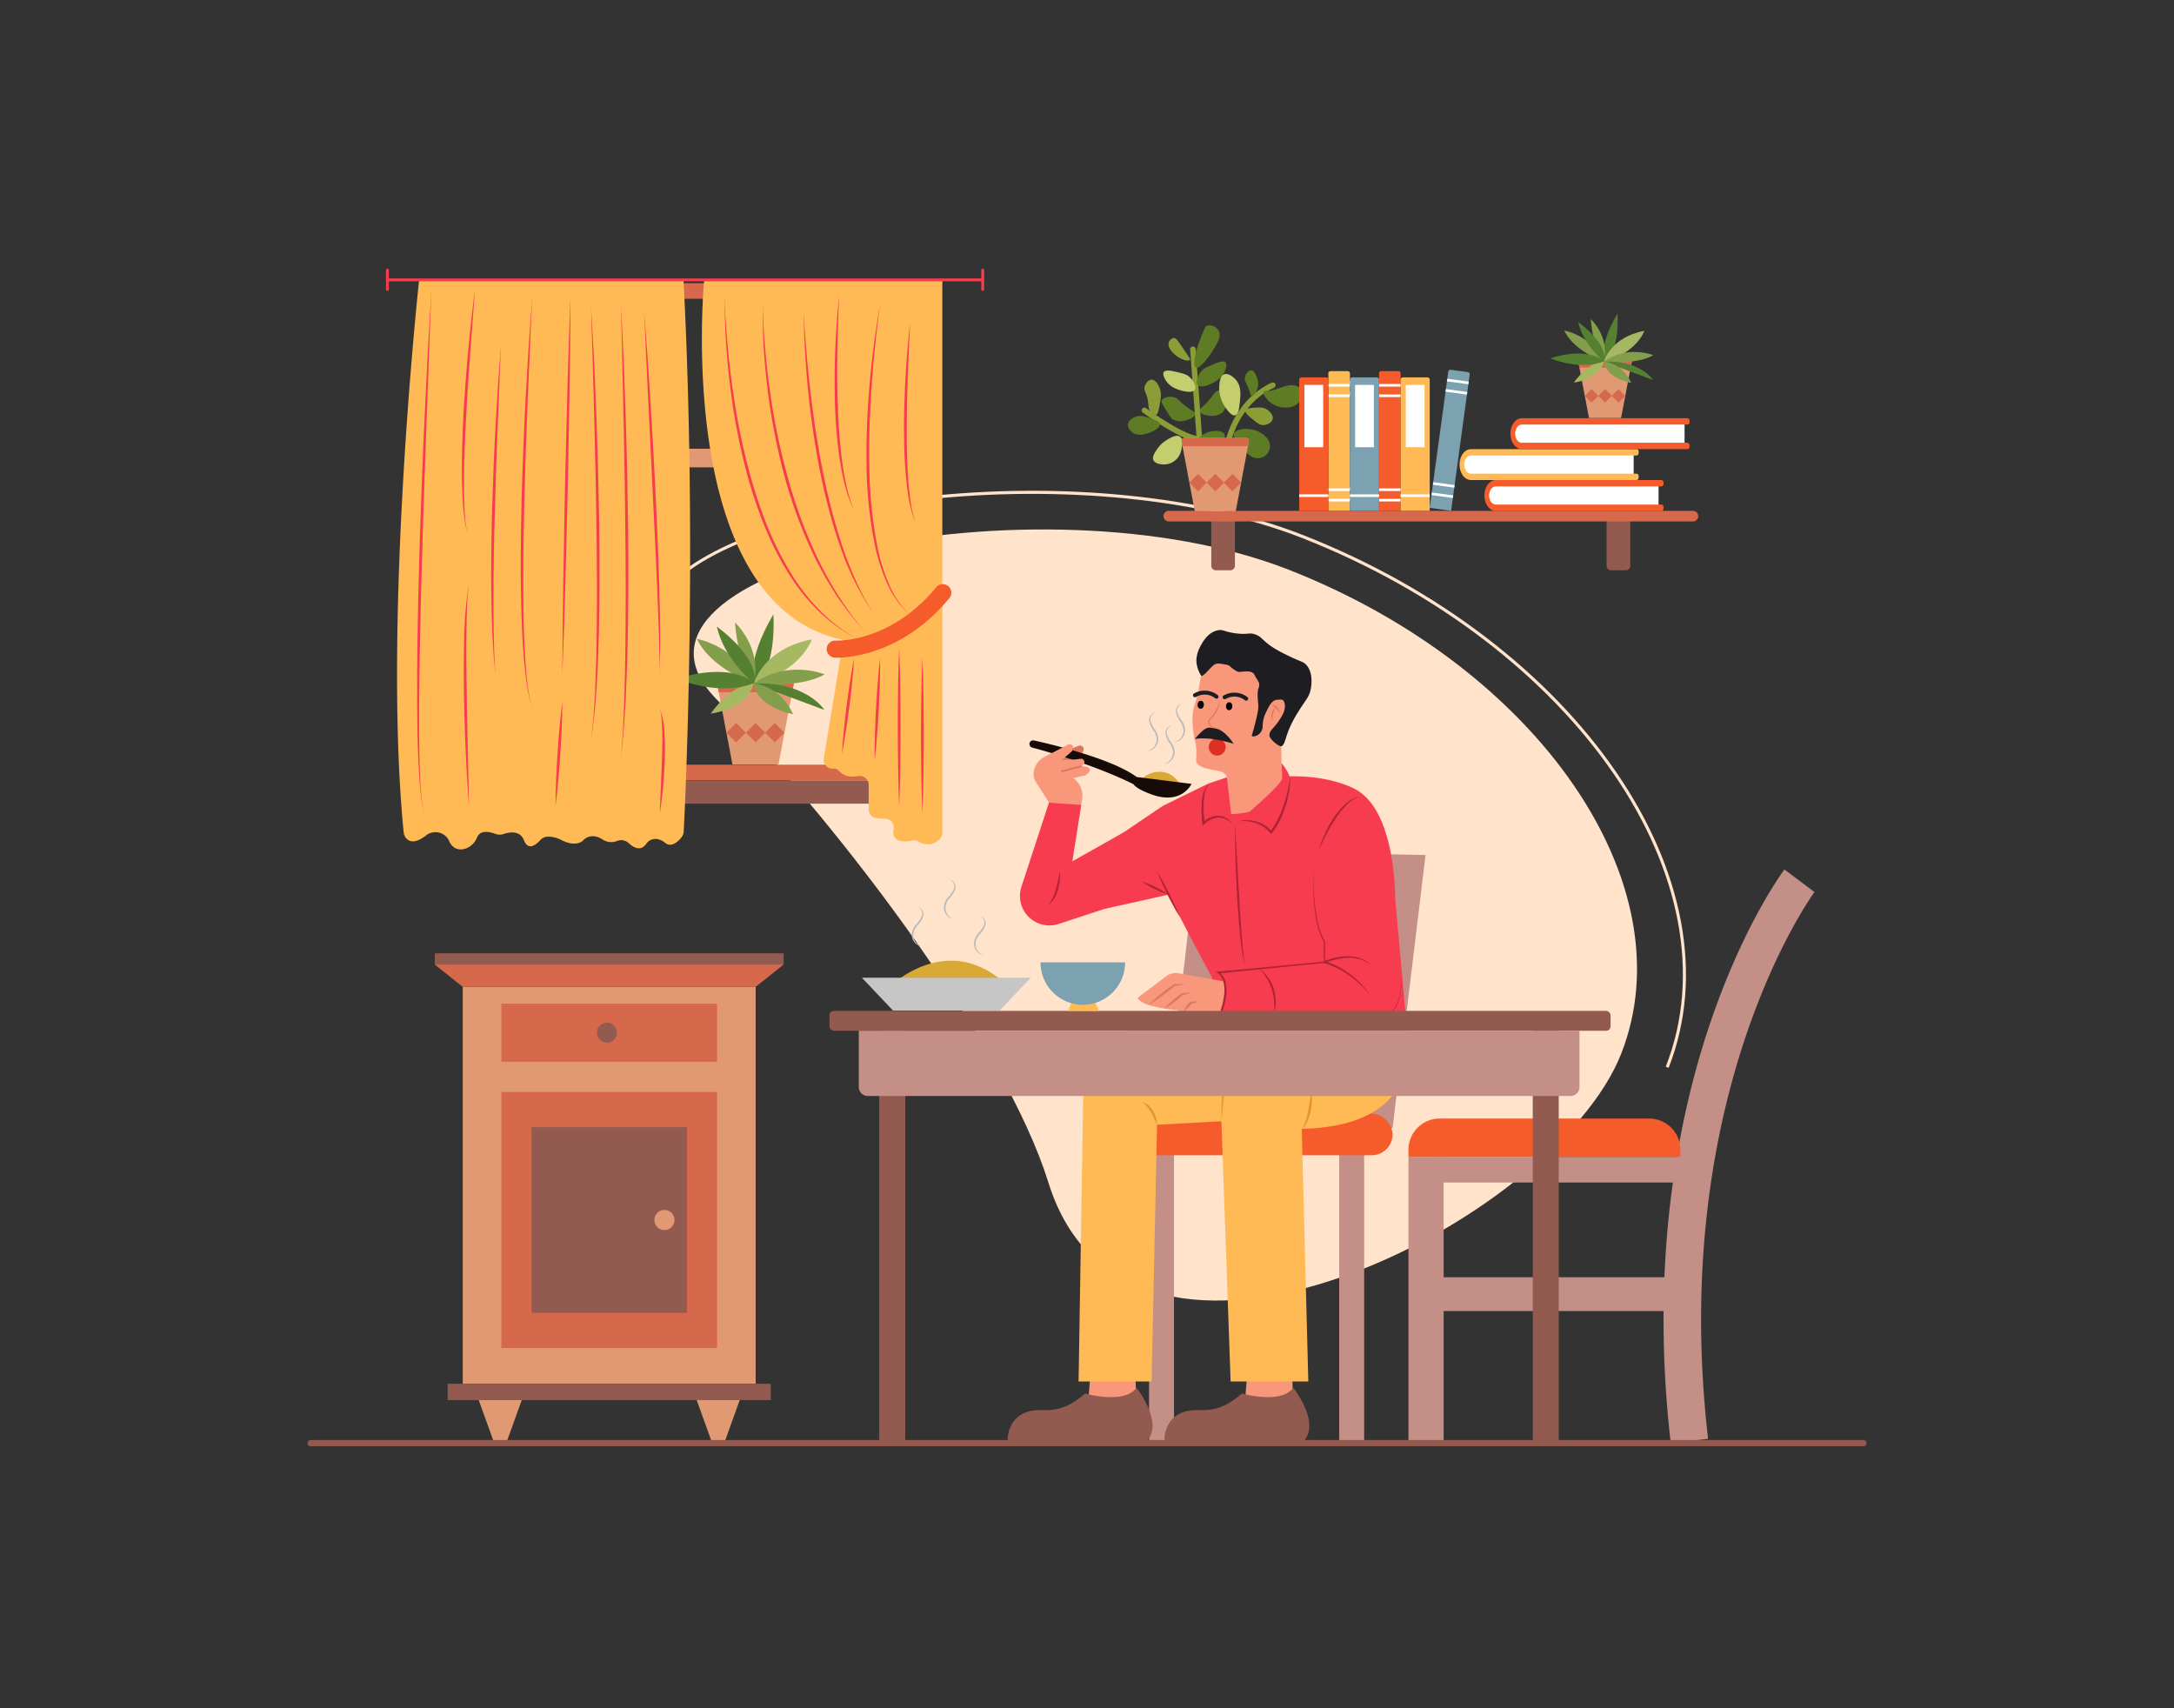 <svg id="Layer_1" data-name="Layer 1" xmlns="http://www.w3.org/2000/svg" viewBox="0 0 700 550"><rect x="0" y="0" width="700" height="550" fill="#333333" stroke="none"/><title>man having his meal</title><path d="M522.019,339.229c-21.365,54.47-158.793,124.033-184.471,41.445-13.517-43.473-65.269-112.556-107.102-155.809-40.677-42.058,103.955-73.026,184.471-41.445S543.384,284.759,522.019,339.229Z" fill="#ffe3cb"/><path d="M537.28,343.81l-.931-.365c23.298-59.399-29.28-135.782-117.206-170.27-32.041-12.568-77.604-17.141-121.88-12.231-42.156,4.674-74.492,16.799-84.387,31.645-5.403,8.106-3.906,16.598,4.451,25.237l-.719.695c-8.605-8.897-10.184-18.057-4.564-26.487,10.055-15.085,42.667-27.379,85.109-32.084,44.431-4.924,90.17-.329,122.355,12.294C507.948,206.933,560.78,283.896,537.28,343.81Z" fill="#ffe3cb"/><polygon points="374.825 366.294 385.579 273.89 459.006 275.289 448.381 363.238 374.825 366.294" fill="#c38f86"/><rect x="463.087" y="372.455" width="77.983" height="8.278" transform="translate(1004.156 753.188) rotate(-180)" fill="#c38f86"/><path d="M464.829,372.455v38.774h71.087c1.452-35.177,8.34-63.211,15.042-82.726,10.715-31.207,23.091-47.864,23.612-48.558l9.679,7.263c-.473.633-47.159,64.626-34.265,176.039l-12.021,1.392a345.557,345.557,0,0,1-2.316-42.52H464.829V463.944H453.502V372.455Z" fill="#c38f86"/><path d="M453.502,372.455h87.568v-2.24a10.082,10.082,0,0,0-10.082-10.082H463.584a10.082,10.082,0,0,0-10.082,10.082Z" fill="#f65b2b"/><rect x="431.203" y="363.238" width="8.036" height="101.335" fill="#c38f86"/><rect x="369.983" y="363.238" width="8.036" height="101.335" fill="#c38f86"/><rect x="359.577" y="358.546" width="88.804" height="13.401" rx="6.7" fill="#f65b2b"/><path d="M365.52,440.377l.599,18.909s-10.599,2.599-15.595-9.693l.876-11.042Z" fill="#f9977a"/><path d="M365.922,446.819s8.429,10.528,3.757,16.734a2.597,2.597,0,0,1-2.09,1.02l-41.787-.227a1.362,1.362,0,0,1-1.342-1.523c.24-2.165,1.25-6.08,5.338-7.877,5.812-2.556,9.935,2.05,19.627-6.286C349.426,448.66,361.988,452.271,365.922,446.819Z" fill="#935b50"/><path d="M415.999,440.377l.599,18.909s-10.599,2.599-15.595-9.693l.876-11.042Z" fill="#f9977a"/><path d="M416.401,446.819s8.429,10.528,3.757,16.734a2.597,2.597,0,0,1-2.09,1.02l-41.787-.227a1.362,1.362,0,0,1-1.342-1.523c.24-2.165,1.25-6.08,5.338-7.877,5.812-2.556,9.935,2.05,19.627-6.286C399.905,448.66,412.468,452.271,416.401,446.819Z" fill="#935b50"/><path d="M388.95,252.338l-14.601,7.168-27.059,18.319,8.451,14.775L376.214,288.055s7.957,15.519,14.063,26.669l-1.327,15.928h63.979l-3.717-41.679s.265-27.078-12.212-34.511c0,0-7.433-4.779-21.769-4.513a15.187,15.187,0,0,0-3.584-5.276Z" fill="#f73c4f"/><path d="M453.063,330.58s8.481,31.909-33.922,32.891l2.12,81.326H396.243l-2.968-83.781-20.713,1.115-1.761,82.665H347.289l1.463-90.162c0-13.285,9.302-24.054,20.777-24.054Z" fill="#ffba55"/><path d="M422.25,350.87a21.165,21.165,0,0,1-.197,6.653,14.519,14.519,0,0,1-.962,3.224,6.861,6.861,0,0,1-1.951,2.723,10.388,10.388,0,0,0,1.376-2.94,24.675,24.675,0,0,0,.763-3.152C421.693,355.242,421.933,353.07,422.25,350.87Z" fill="#e6952a"/><path d="M405.006,330.58a4.894,4.894,0,0,0-3.984,1.313,11.049,11.049,0,0,0-2.599,3.419,31.263,31.263,0,0,0-2.801,8.246l-.485,2.14-.353,2.171-.35,2.172c-.074.73-.162,1.459-.255,2.188-.415,2.912-.566,5.852-.905,8.786.011-2.948.012-5.906.302-8.849.053-.738.111-1.475.182-2.21l.317-2.197.321-2.198.458-2.178a29.667,29.667,0,0,1,3.043-8.368,11.407,11.407,0,0,1,2.887-3.425A4.922,4.922,0,0,1,405.006,330.58Z" fill="#e6952a"/><path d="M372.562,362.131l-.93-2.022c-.317-.658-.624-1.314-.992-1.929a9.014,9.014,0,0,0-2.807-3.219,4.262,4.262,0,0,1,2.049,1.021,7.114,7.114,0,0,1,1.441,1.806A9.424,9.424,0,0,1,372.562,362.131Z" fill="#e6952a"/><path d="M393.503,315.873l-13.771-2.47a5.229,5.229,0,0,0-4.29.943l-9.124,6.934c2,4.741,26.879,4.684,26.879,4.684S396.252,316.029,393.503,315.873Z" fill="#f9977a"/><path d="M369.764,323.536a49.909,49.909,0,0,1,3.937-3.455c1.365-1.083,2.758-2.127,4.195-3.116l.08-.055.07-.005q1.757-.12,3.532-.088-1.724.42-3.465.69l.15-.06c-1.335,1.121-2.713,2.186-4.12,3.214A49.906,49.906,0,0,1,369.764,323.536Z" fill="#dd765e"/><path d="M374.941,324.732a26.153,26.153,0,0,1,2.575-2.553c.909-.789,1.84-1.551,2.816-2.257l.076-.055.057-.01a24.646,24.646,0,0,1,2.964-.353,24.741,24.741,0,0,1-2.814.995l.133-.065c-.89.812-1.825,1.569-2.783,2.298A26.183,26.183,0,0,1,374.941,324.732Z" fill="#dd765e"/><path d="M381.121,325.487a10.174,10.174,0,0,1,2.032-2.824l.095-.099.106-.017a8.551,8.551,0,0,1,2.223-.082,8.55,8.55,0,0,1-2.073.807l.201-.115A10.173,10.173,0,0,1,381.121,325.487Z" fill="#dd765e"/><path d="M406.518,207.675a19.617,19.617,0,0,0-9.195.176c-1.412.397-6.575,1.85-9.351,6.463-1.054,1.752-1.41,3.919-2.123,8.255-.445,2.708-1.625,4.59-1.844,7.915a28.147,28.147,0,0,0,.785,8.02c.955,4.1.016,6.331.576,7.122,2.255,3.191,9.871,1.311,9.721,5.269-.093,2.444-8.447,9.912-5.666,10.604,6.426,1.599,13.971.01,17.618-1.606.497-.22,6.156-1.487,5.967-5.833-.101-2.322-.756-17.052-.475-18.435,1.015-4.998,3.597-5.444,6.006-11.408a9.504,9.504,0,0,0-.96-9.247A19.413,19.413,0,0,0,406.518,207.675Z" fill="#f9977a"/><ellipse cx="386.614" cy="226.916" rx="1.276" ry="1.026" transform="translate(134.558 597.63) rotate(-86.197)" fill="#0a0709"/><ellipse cx="395.847" cy="227.529" rx="1.276" ry="1.026" transform="matrix(0.066, -0.998, 0.998, 0.066, 142.567, 607.416)" fill="#0a0709"/><path d="M391.68,224.96a.645.645,0,0,1-.387-.129,5.486,5.486,0,0,0-6.182-.436.648.648,0,0,1-.708-1.085,6.88,6.88,0,0,1,7.665.483.647.647,0,0,1-.388,1.166Z" fill="#1e1d22"/><path d="M401.249,225.597a.647.647,0,0,1-.388-.129,5.476,5.476,0,0,0-6.181-.436.648.648,0,0,1-.709-1.085,6.883,6.883,0,0,1,7.666.483.648.648,0,0,1-.389,1.166Z" fill="#1e1d22"/><path d="M392.498,225.281a5.082,5.082,0,0,1-.471,3.2,11.759,11.759,0,0,1-1.765,2.759c-.364.418-.875.715-.87,1.15a1.848,1.848,0,0,0,.606,1.277,3.987,3.987,0,0,0,2.934.858,3.714,3.714,0,0,1-3.161-.616,2.059,2.059,0,0,1-.771-1.542,1.257,1.257,0,0,1,.389-.841l.558-.582a12.894,12.894,0,0,0,1.788-2.618A5.791,5.791,0,0,0,392.498,225.281Z" fill="#dd765e"/><path d="M409.25,226.827a2.694,2.694,0,0,1,2.045,1.002,4.749,4.749,0,0,1,.635.974l.213.535c.043.189.099.371.127.562a15.42,15.42,0,0,0-1.298-1.784,4.743,4.743,0,0,0-.773-.739A3.904,3.904,0,0,0,409.25,226.827Z" fill="#dd765e"/><path d="M409.729,232.193a3.748,3.748,0,0,1-.237-2.461,4.15,4.15,0,0,1,.485-1.166,3.454,3.454,0,0,1,.831-.928c-.189.373-.394.712-.536,1.082a5.296,5.296,0,0,0-.36,1.111A7.869,7.869,0,0,0,409.729,232.193Z" fill="#dd765e"/><path d="M406.555,233.843a9.996,9.996,0,0,1,.948-4.197c.855-1.815,1.92-4.294,3.754-4.342,1.351-.035,1.914-.354,2.312.974.657,2.197-.889,4.47-1.965,6.054-1.541,2.265-2.75,2.702-2.88,4.331-.099,1.243,3.285,4.004,3.99,3.563,1.438-.899.884-3.918,5.098-10.733,2.661-4.304,3.804-5.068,4.263-7.834.163-.982.837-5.049-1.468-7.593-1.069-1.18-1.741-.887-6.57-3.321a41.069,41.069,0,0,1-3.917-2.131c-3.814-2.425-3.652-3.531-5.924-4.343-2.053-.734-2.236.151-6.215-.351-3.837-.484-4.121-1.364-5.935-.975-3.15.676-4.854,3.879-5.312,4.74a10.663,10.663,0,0,0-1.523,4.893,9.62,9.62,0,0,0,1.557,4.964c.468.545,2.701-2.268,3.884-3.304,1.16-1.014,2.367-.487,4.044-.271,1.636.211,1.478,1.228,3.847,2.288.844.377,4.416-.946,5.408,1.048,1.057,2.125,1.968,2.434,1.281,4.3-.429,1.166-.309,2.641-.071,5.591.171,2.117-2.012,9.328-2.012,9.328C402.436,237.765,406.533,237.081,406.555,233.843Z" fill="#1e1d22"/><path d="M415.336,250.342s-.265,9.822-6.106,17.654a10.754,10.754,0,0,0-10.486-3.584s14.764-12.252,14.104-14.07Z" fill="#f73c4f"/><path d="M396.752,265.075c-4.779-4.779-9.292,0-9.292,0-1.195-10.884,1.593-12.344,1.593-12.344l5.994-2.389Z" fill="#f73c4f"/><path d="M389.054,252.731a5.258,5.258,0,0,0-1.267,2.832,18.564,18.564,0,0,0-.308,3.141c-.022,1.055-.018,2.112.05,3.169.053,1.057.178,2.11.257,3.167l-.561-.188a8.319,8.319,0,0,1,2.245-1.538,5.892,5.892,0,0,1,2.646-.588,5.309,5.309,0,0,1,2.594.685,7.208,7.208,0,0,1,1.101.746c.339.281.633.614.943.919-.354-.261-.685-.544-1.04-.788a6.949,6.949,0,0,0-1.134-.607,5.181,5.181,0,0,0-2.454-.473,6.322,6.322,0,0,0-2.398.644,7.757,7.757,0,0,0-2.028,1.448l-.483.488-.078-.676a37.867,37.867,0,0,1-.212-6.436,18.995,18.995,0,0,1,.52-3.194,8.401,8.401,0,0,1,.591-1.513A3.009,3.009,0,0,1,389.054,252.731Z" fill="#b02336"/><path d="M415.336,250.342a28.183,28.183,0,0,1-.42,4.726,33.984,33.984,0,0,1-1.125,4.626,31.288,31.288,0,0,1-1.798,4.421,26.269,26.269,0,0,1-2.515,4.066l-.236.333-.262-.337a9.1,9.1,0,0,0-2.053-1.886,10.141,10.141,0,0,0-2.509-1.304,11.535,11.535,0,0,0-2.786-.606,14.842,14.842,0,0,0-2.887.031,12.632,12.632,0,0,1,2.902-.289,10.192,10.192,0,0,1,2.906.455,10.561,10.561,0,0,1,2.693,1.24,9.617,9.617,0,0,1,2.236,1.998l-.498-.004a32.387,32.387,0,0,0,4.256-8.302A41.15,41.15,0,0,0,415.336,250.342Z" fill="#b02336"/><path d="M367.503,251.48c-.074-.963,2.108-2.064,2.474-2.248a6.833,6.833,0,0,1,2.729-.7,7.265,7.265,0,0,1,3.823.684,7.15,7.15,0,0,1,1.886,1.367c.5.503,1.995,2.006,1.709,2.785C379.422,255.283,367.67,253.66,367.503,251.48Z" fill="#d8a935"/><path d="M345.475,240.818l2.134-.81s2.096.116,1.006,2.231a4.474,4.474,0,0,1-3.249,2.35l-3.835.418Z" fill="#dd765e"/><path d="M366.008,250.169c-8.993-6.621-32.056-11.52-33.059-11.758a1.181,1.181,0,1,0-.547,2.297c.24.057,18.432,4.779,32.546,11.771.589.858,2.183,1.948,5.731,3.258,9.824,3.628,12.982-3.357,12.982-3.357Z" fill="#160b07"/><path d="M337.765,258.44l-4.235-6.654a4.748,4.748,0,0,1-.706-3.139h0a6.452,6.452,0,0,1,3.429-4.925l7.893-4.097s2.207-.295.969,2.291l-3.585,3.092,6.831-.744s2.038,1.054-.31,2.474c0,0,5.271-.14,1.588,2.825l-4.006.983.365.302a6.94,6.94,0,0,1,2.43,6.433l-3.179,20.054L362.778,270.05l5.922,17.015-27.703,10.131A9.209,9.209,0,0,1,329.06,285.751Z" fill="#f9977a"/><path d="M341.94,248.625a.283.283,0,0,1-.072-.558l6.111-1.604a.284.284,0,1,1,.144.549l-6.111,1.604A.304.304,0,0,1,341.94,248.625Z" fill="#dd765e"/><path d="M342.53,292.571a1.697,1.697,0,0,1-.208-.014.283.283,0,0,1-.246-.316.28.28,0,0,1,.316-.246.981.981,0,0,0,.13.008c1.51,0,2.276-3.367,2.447-4.704a.284.284,0,0,1,.562.072C345.503,287.589,344.841,292.571,342.53,292.571Z" fill="#dd765e"/><path d="M372.039,229.213a3.594,3.594,0,0,0-1.378,1.3,2.124,2.124,0,0,0-.173,1.752,11.529,11.529,0,0,0,.782,1.732,5.471,5.471,0,0,0,.515.781,4.446,4.446,0,0,1,.569.862,6.092,6.092,0,0,1,.562,1.964,3.842,3.842,0,0,1-.363,2.024,3.788,3.788,0,0,1-1.317,1.544,3.526,3.526,0,0,1-1.895.561,3.646,3.646,0,0,0,2.811-2.279,3.829,3.829,0,0,0,.25-1.801,5.624,5.624,0,0,0-.559-1.769,3.881,3.881,0,0,0-.489-.781,6.028,6.028,0,0,1-.539-.867,8.604,8.604,0,0,1-.748-1.865,2.469,2.469,0,0,1,.361-2.008A3.417,3.417,0,0,1,372.039,229.213Z" fill="#bababa"/><path d="M377.317,233.459a3.594,3.594,0,0,0-1.378,1.299,2.124,2.124,0,0,0-.173,1.752,11.531,11.531,0,0,0,.782,1.732,5.47,5.47,0,0,0,.515.781,4.445,4.445,0,0,1,.569.862,6.091,6.091,0,0,1,.562,1.964,3.841,3.841,0,0,1-.363,2.024,3.787,3.787,0,0,1-1.317,1.544,3.524,3.524,0,0,1-1.895.562,3.646,3.646,0,0,0,2.811-2.279,3.828,3.828,0,0,0,.25-1.801,5.622,5.622,0,0,0-.559-1.769,3.882,3.882,0,0,0-.489-.781,6.015,6.015,0,0,1-.539-.867,8.602,8.602,0,0,1-.748-1.865,2.469,2.469,0,0,1,.361-2.008A3.414,3.414,0,0,1,377.317,233.459Z" fill="#bababa"/><path d="M380.673,226.377a3.595,3.595,0,0,0-1.378,1.3,2.124,2.124,0,0,0-.173,1.752,11.542,11.542,0,0,0,.782,1.732,5.469,5.469,0,0,0,.515.781,4.446,4.446,0,0,1,.569.862,6.093,6.093,0,0,1,.562,1.964,3.842,3.842,0,0,1-.363,2.024,3.788,3.788,0,0,1-1.317,1.544,3.524,3.524,0,0,1-1.895.562,3.646,3.646,0,0,0,2.811-2.279,3.83,3.83,0,0,0,.25-1.801,5.624,5.624,0,0,0-.559-1.769,3.889,3.889,0,0,0-.489-.781,6.002,6.002,0,0,1-.539-.867,8.601,8.601,0,0,1-.748-1.865,2.469,2.469,0,0,1,.361-2.008A3.417,3.417,0,0,1,380.673,226.377Z" fill="#bababa"/><circle cx="391.922" cy="240.537" r="2.728" fill="#dd2f22"/><path d="M391.261,234.551c-2.175-.22-2.51-1.336-6.599,3.377,0,0,4.315-1.039,12.565,1.544C397.226,239.471,394.375,234.866,391.261,234.551Z" fill="#1e1d22"/><path d="M337.765,258.44l10.366.722-2.881,18.173,16.576-9.351L373.764,286.69,341.229,297.357a9.488,9.488,0,0,1-12.344-11.842Z" fill="#f73c4f"/><path d="M372.564,280.605c.733,1.155,1.4,2.342,2.056,3.535.658,1.192,1.262,2.411,1.896,3.615.585,1.229,1.196,2.444,1.756,3.685.56,1.241,1.11,2.487,1.593,3.767-.734-1.154-1.4-2.342-2.058-3.534-.657-1.193-1.262-2.411-1.895-3.615-.583-1.229-1.196-2.444-1.755-3.686C373.597,283.131,373.047,281.884,372.564,280.605Z" fill="#b02336"/><path d="M424.596,273.703a37.778,37.778,0,0,1,1.971-5.212,40.38,40.38,0,0,1,2.682-4.904,23.61,23.61,0,0,1,3.555-4.337,10.775,10.775,0,0,1,4.801-2.803,12.737,12.737,0,0,0-4.436,3.173,26.303,26.303,0,0,0-3.354,4.335,50.637,50.637,0,0,0-2.782,4.763C426.174,270.352,425.367,272.015,424.596,273.703Z" fill="#b02336"/><path d="M423.004,278.482a89.734,89.734,0,0,0,.367,12.585,45.507,45.507,0,0,0,1.022,6.197,19.313,19.313,0,0,0,2.218,5.806l.029.046 0.0.054.02,6.636.001.186-.186.019-34.103,3.42.119-.576a5.659,5.659,0,0,1,2.152,3.553,12.777,12.777,0,0,1,.171,4.079c-.084.672-.187,1.343-.32,2.004-.17.652-.293,1.32-.504,1.958-.376,1.294-.861,2.546-1.351,3.796l-.296-.442,34.893.104,8.723.026,4.362.013a15.282,15.282,0,0,0,4.288-.299,8.082,8.082,0,0,0,3.637-2.178,8.388,8.388,0,0,0,2.049-3.741,36.445,36.445,0,0,0,1.244-8.604,36.521,36.521,0,0,1-1.097,8.642,8.579,8.579,0,0,1-2.03,3.859,8.348,8.348,0,0,1-3.718,2.314,14.656,14.656,0,0,1-4.372.359l-4.362.013-8.723.026-34.893.104-.467.001.171-.444c.475-1.234.944-2.469,1.305-3.737a25.14,25.14,0,0,0,.803-3.848,12.141,12.141,0,0,0-.135-3.866,5.141,5.141,0,0,0-1.826-3.157l-.723-.496.842-.079,34.123-3.217-.186.205.02-6.636.029.1a19.334,19.334,0,0,1-2.224-5.933,45.774,45.774,0,0,1-.92-6.25A89.841,89.841,0,0,1,423.004,278.482Z" fill="#b02336"/><path d="M410.261,326.267a21.523,21.523,0,0,0-.012-3.942,17.051,17.051,0,0,0-.782-3.812,16.33,16.33,0,0,0-.669-1.824c-.299-.575-.574-1.164-.926-1.711a20,20,0,0,0-2.385-3.131,12.35,12.35,0,0,1,2.819,2.845,12.821,12.821,0,0,1,1.804,3.617,15.013,15.013,0,0,1,.655,3.985A12.915,12.915,0,0,1,410.261,326.267Z" fill="#b02336"/><path d="M441.056,320.294a35.974,35.974,0,0,0-3.11-3.335,28.637,28.637,0,0,0-3.504-2.879,29.751,29.751,0,0,0-3.877-2.327,22.646,22.646,0,0,0-4.182-1.621l-.933-.252.865-.373a21.328,21.328,0,0,1,4.032-1.253,16.845,16.845,0,0,1,4.196-.381,12.439,12.439,0,0,1,4.111.899,9.864,9.864,0,0,1,3.332,2.496,10.399,10.399,0,0,0-3.451-2.202,12.377,12.377,0,0,0-4.005-.691,19.506,19.506,0,0,0-4.056.472,20.752,20.752,0,0,0-3.879,1.263l-.067-.625a20.883,20.883,0,0,1,4.317,1.714,26.244,26.244,0,0,1,3.911,2.45,27.931,27.931,0,0,1,6.3,6.646Z" fill="#b02336"/><path d="M367.652,283.791a30.199,30.199,0,0,1,4.431,1.83,29.848,29.848,0,0,1,4.13,2.434,29.847,29.847,0,0,1-4.431-1.83A30.196,30.196,0,0,1,367.652,283.791Z" fill="#b02336"/><path d="M389.156,252.731a5.258,5.258,0,0,0-1.267,2.832,18.565,18.565,0,0,0-.308,3.141c-.022,1.055-.018,2.112.05,3.169.053,1.057.178,2.11.257,3.167l-.561-.188a8.319,8.319,0,0,1,2.245-1.538,5.892,5.892,0,0,1,2.646-.588,5.309,5.309,0,0,1,2.594.685,7.208,7.208,0,0,1,1.101.746c.339.281.633.614.942.919-.354-.261-.685-.544-1.04-.788a6.949,6.949,0,0,0-1.134-.607,5.181,5.181,0,0,0-2.454-.473,6.322,6.322,0,0,0-2.398.644,7.758,7.758,0,0,0-2.028,1.448l-.483.488-.078-.676a37.868,37.868,0,0,1-.212-6.436,18.997,18.997,0,0,1,.521-3.194,8.401,8.401,0,0,1,.591-1.513A3.009,3.009,0,0,1,389.156,252.731Z" fill="#b02336"/><path d="M415.438,250.342a28.181,28.181,0,0,1-.42,4.726,33.983,33.983,0,0,1-1.125,4.626,31.286,31.286,0,0,1-1.798,4.421,26.268,26.268,0,0,1-2.515,4.066l-.236.333-.262-.337a9.101,9.101,0,0,0-2.053-1.886,10.141,10.141,0,0,0-2.509-1.304,11.535,11.535,0,0,0-2.786-.606,14.842,14.842,0,0,0-2.887.031,12.632,12.632,0,0,1,2.902-.289,10.192,10.192,0,0,1,2.906.455,10.561,10.561,0,0,1,2.693,1.24,9.617,9.617,0,0,1,2.236,1.998l-.498-.004a32.387,32.387,0,0,0,4.256-8.302A41.15,41.15,0,0,0,415.438,250.342Z" fill="#b02336"/><path d="M397.651,265.075l1.353,23.65q.31,5.911.768,11.812c.14,1.967.311,3.933.535,5.891.101.981.196,1.963.36,2.934.083.485.125.98.241,1.458l.345,1.439a62.571,62.571,0,0,1-1.999-11.676c-.413-3.933-.664-7.877-.924-11.819-.206-3.946-.395-7.892-.51-11.84l-.139-5.923Z" fill="#b02336"/><path d="M341.273,280.499a16.885,16.885,0,0,1-.609,5.877,11.992,11.992,0,0,1-1.146,2.761,6.607,6.607,0,0,1-1.988,2.21,10.366,10.366,0,0,0,1.52-2.452,18.861,18.861,0,0,0,.965-2.705c.277-.921.486-1.865.69-2.814C340.899,282.425,341.098,281.47,341.273,280.499Z" fill="#b02336"/><rect x="283.1" y="331.882" width="8.369" height="132.758" transform="translate(574.57 796.523) rotate(-180)" fill="#935b50"/><rect x="267.077" y="325.463" width="251.511" height="6.419" rx="1.443" transform="translate(785.665 657.346) rotate(-180)" fill="#935b50"/><rect x="493.527" y="331.882" width="8.369" height="132.758" transform="translate(995.424 796.523) rotate(-180)" fill="#935b50"/><path d="M279.405,331.882H505.687a2.886,2.886,0,0,1,2.886,2.886v18.11a0,0,0,0,1,0,0H276.519a0,0,0,0,1,0,0V334.768a2.886,2.886,0,0,1,2.886-2.886Z" transform="translate(785.092 684.76) rotate(-180)" fill="#c38f86"/><path d="M285.094,318.822s18.72-19.62,38.16-2.52Z" fill="#d8a935"/><polygon points="321.884 325.368 287.534 325.368 277.534 314.801 331.884 314.801 321.884 325.368" fill="#c6c6c6"/><path d="M315.613,294.764a3.415,3.415,0,0,1,1.456,1.342,2.469,2.469,0,0,1,.109,2.037,8.6,8.6,0,0,1-.973,1.758,6.008,6.008,0,0,1-.642.793,3.881,3.881,0,0,0-.582.714,5.62,5.62,0,0,0-.774,1.686,3.829,3.829,0,0,0,.024,1.818,3.645,3.645,0,0,0,2.507,2.61,3.523,3.523,0,0,1-1.81-.792,3.789,3.789,0,0,1-1.115-1.696,3.842,3.842,0,0,1-.109-2.053,6.09,6.09,0,0,1,.802-1.879,4.447,4.447,0,0,1,.671-.785,5.473,5.473,0,0,0,.608-.711,11.538,11.538,0,0,0,.991-1.621,2.124,2.124,0,0,0,.046-1.76A3.594,3.594,0,0,0,315.613,294.764Z" fill="#bababa"/><path d="M305.929,283.112a3.414,3.414,0,0,1,1.456,1.342,2.47,2.47,0,0,1,.109,2.038,8.6,8.6,0,0,1-.974,1.758,6.025,6.025,0,0,1-.642.793,3.881,3.881,0,0,0-.582.714,5.625,5.625,0,0,0-.774,1.686,3.83,3.83,0,0,0,.024,1.818,3.646,3.646,0,0,0,2.507,2.61,3.524,3.524,0,0,1-1.81-.792,3.787,3.787,0,0,1-1.115-1.696,3.842,3.842,0,0,1-.109-2.053,6.093,6.093,0,0,1,.802-1.879,4.454,4.454,0,0,1,.671-.784,5.47,5.47,0,0,0,.608-.711,11.524,11.524,0,0,0,.991-1.621,2.124,2.124,0,0,0,.046-1.76A3.593,3.593,0,0,0,305.929,283.112Z" fill="#bababa"/><path d="M295.584,291.908a3.416,3.416,0,0,1,1.456,1.342,2.47,2.47,0,0,1,.109,2.038,8.6,8.6,0,0,1-.973,1.758,6.024,6.024,0,0,1-.642.793,3.882,3.882,0,0,0-.582.714,5.62,5.62,0,0,0-.774,1.686,3.829,3.829,0,0,0,.024,1.818,3.646,3.646,0,0,0,2.507,2.61,3.524,3.524,0,0,1-1.81-.792,3.787,3.787,0,0,1-1.115-1.696,3.842,3.842,0,0,1-.109-2.053,6.089,6.089,0,0,1,.802-1.879,4.447,4.447,0,0,1,.671-.785,5.47,5.47,0,0,0,.608-.711,11.525,11.525,0,0,0,.991-1.621,2.124,2.124,0,0,0,.046-1.76A3.593,3.593,0,0,0,295.584,291.908Z" fill="#bababa"/><polygon points="353.82 325.487 343.892 325.487 345.153 322.525 352.559 322.525 353.82 325.487" fill="#ffba55"/><path d="M335.035,309.846h27.239a0,0,0,0,1,0,0v.035a13.619,13.619,0,0,1-13.619,13.619h0a13.619,13.619,0,0,1-13.619-13.619v-.035A0,0,0,0,1,335.035,309.846Z" fill="#7ca1b1"/><rect x="149" y="317.74" width="94.32" height="127.8" fill="#e19974"/><rect x="140" y="306.94" width="112.32" height="3.6" fill="#935b50"/><rect x="161.42" y="323.14" width="69.48" height="18.72" fill="#d6694b"/><polygon points="243.32 317.74 149 317.74 140 310.54 252.32 310.54 243.32 317.74" fill="#d6694b"/><rect x="161.42" y="351.58" width="69.48" height="82.44" fill="#d6694b"/><rect x="171.14" y="362.92" width="50.04" height="59.76" fill="#935b50"/><rect x="144.14" y="445.54" width="104.04" height="5.24" fill="#935b50"/><polygon points="163 464.64 159.14 464.64 154.14 450.78 168 450.78 163 464.64" fill="#e19974"/><polygon points="233.18 464.64 229.32 464.64 224.32 450.78 238.18 450.78 233.18 464.64" fill="#e19974"/><circle cx="195.44" cy="332.5" r="3.24" fill="#935b50"/><circle cx="213.94" cy="392.8" r="3.24" fill="#e19974"/><path d="M289.165,251.209H148.182V91.18H289.165Zm-135.974-5.009h130.964V96.189h-130.964Z" fill="#d6694b"/><rect x="143.238" y="251.254" width="150.871" height="7.499" rx="1.352" fill="#935b50"/><rect x="153.192" y="144.475" width="130.964" height="5.999" fill="#e19974"/><rect x="165.427" y="192.053" width="61.744" height="1.048" transform="translate(-78.674 189.59) rotate(-43.829)" fill="#e19974"/><rect x="167.258" y="170.446" width="50.886" height="1.048" transform="translate(-64.856 176.331) rotate(-42.773)" fill="#e19974"/><path d="M157.384,179.948a5.704,5.704,0,0,1-2.505.524,5.64,5.64,0,0,1-2.505-.524,5.643,5.643,0,0,1,2.505-.524A5.711,5.711,0,0,1,157.384,179.948Z" fill="#e6952a"/><polygon points="250.651 246.124 235.836 246.124 230.845 219.89 255.642 219.89 250.651 246.124" fill="#e19974"/><polygon points="255.072 222.884 255.642 219.89 230.845 219.89 231.415 222.884 255.072 222.884" fill="#d6694b"/><rect x="234.808" y="233.688" width="4.426" height="4.426" transform="translate(236.229 -98.505) rotate(45)" fill="#d6694b"/><rect x="241.067" y="233.688" width="4.426" height="4.426" transform="translate(238.062 -102.931) rotate(45)" fill="#d6694b"/><rect x="247.253" y="233.688" width="4.426" height="4.426" transform="translate(239.874 -107.306) rotate(45)" fill="#d6694b"/><path d="M249.014,197.811s1.301,18.378-6.324,22.273C242.691,220.084,240.051,213.116,249.014,197.811Z" fill="#558031"/><path d="M224.411,205.705s12.474,2.152,18.28,14.379C242.691,220.084,228.974,215.425,224.411,205.705Z" fill="#849f4c"/><path d="M228.834,229.779s6.344-9.49,13.857-9.695C242.691,220.084,241.559,227.726,228.834,229.779Z" fill="#a6b862"/><path d="M236.659,200.43s8.802,8.036,6.032,19.654C242.691,220.084,237.815,214.916,236.659,200.43Z" fill="#849f4c"/><path d="M242.691,220.084s3.092-11.32,18.725-14.223C261.416,205.861,257.898,216.168,242.691,220.084Z" fill="#a6b862"/><path d="M265.557,217.125s-11.927-4.917-22.866,2.959C242.691,220.084,257.233,221.83,265.557,217.125Z" fill="#849f4c"/><path d="M265.448,228.573s-5.759-9.225-22.758-8.489Z" fill="#558031"/><path d="M217.986,218.591s15.664-5.808,24.909,1.215C242.896,219.806,234.117,224.642,217.986,218.591Z" fill="#558031"/><path d="M230.832,201.772s13.977,9.886,11.972,18.32C242.804,220.092,233.107,212.317,230.832,201.772Z" fill="#558031"/><path d="M255.351,229.924s-11.523-1.967-12.66-9.84C242.691,220.084,251.11,220.501,255.351,229.924Z" fill="#849f4c"/><path d="M134.953,90.112s-11.804,108.637-4.986,177.823a3.437,3.437,0,0,0,.348,1.238c.646,1.259,2.491,3.274,7.03-.304a3.729,3.729,0,0,1,1.547-.747,4.805,4.805,0,0,1,5.777,2.766c1.976,4.428,7.41,2.616,8.892-1.171,1.038-2.652,4.174-1.913,5.962-1.232a3.748,3.748,0,0,0,2.551.055c1.886-.641,5.347-1.283,6.637,2.001,1.434,3.65,4.107,1.211,5.158.037a3.557,3.557,0,0,1,2.316-1.186,8.874,8.874,0,0,1,4.712,1.149c3.114,1.557,5.102,1.086,6.064.616a3.294,3.294,0,0,0,.877-.66c.625-.629,2.775-2.344,6.069-.286a5.026,5.026,0,0,0,4.777.549,3.605,3.605,0,0,1,3.81.746c1.563,1.45,3.831,2.695,5.601.158a3.593,3.593,0,0,1,3.577-1.51,5.478,5.478,0,0,1,2.489,1.21c1.954,1.609,4.068-.312,5.167-1.619a3.56,3.56,0,0,0,.819-2.119c.53-10.299,4.402-91.177-.058-177.514Z" fill="#ffba55"/><path d="M226.732,90.112s-10.1,104.513,44.791,115.931l-6.264,38.137a2.845,2.845,0,0,0,2.808,3.306h.766c1.543,0,2.011,3.345,7.509,2.403a2.854,2.854,0,0,1,3.36,2.796v7.898a2.851,2.851,0,0,0,2.475,2.822,22.086,22.086,0,0,0,2.784.219,2.834,2.834,0,0,1,2.789,3.275c-.03.184-.062.367-.097.545a2.84,2.84,0,0,0,2.407,3.333,7.423,7.423,0,0,0,3.11-.058,2.984,2.984,0,0,1,2.438.177c1.686.97,4.594,1.906,7.134-.969a2.783,2.783,0,0,0,.673-1.843V90.112Z" fill="#ffba55"/><path d="M138.905,93.186l-1.546,42.226c-.493,14.075-1.012,28.149-1.388,42.227q-.671,21.113-.95,42.234c-.089,7.04-.13,14.081-.012,21.118l.103,5.278c.069,1.758.116,3.517.215,5.274.105,1.756.207,3.513.406,5.261.066.879.212,1.745.355,2.613a16.426,16.426,0,0,0,.621,2.561,16.461,16.461,0,0,1-.676-2.55c-.162-.866-.327-1.733-.412-2.61-.237-1.747-.376-3.504-.518-5.26-.137-1.757-.22-3.517-.327-5.275l-.215-5.281c-.211-7.043-.247-14.089-.244-21.134.027-14.09.365-28.174.74-42.256.453-14.08.958-28.157,1.602-42.228l1.029-21.104Z" fill="#f73c4f"/><path d="M152.957,93.186l-1.479,19.512c-.46,6.504-.928,13.007-1.271,19.517q-.582,9.76-.788,19.532l-.037,4.885c-.015,1.629.068,3.254.094,4.883-.011,1.632.173,3.249.255,4.876a21.011,21.011,0,0,0,.264,2.426l.328,2.425c-1.403-6.391-1.519-12.982-1.607-19.5-.003-6.532.262-13.058.579-19.579.419-6.514.874-13.026,1.485-19.523C151.39,106.143,152.084,99.653,152.957,93.186Z" fill="#f73c4f"/><path d="M151.009,259.617c-.474-5.969-.801-11.948-1.07-17.929-.269-5.981-.418-11.967-.555-17.953-.047-5.988-.089-11.978.077-17.967a119.846,119.846,0,0,1,1.547-17.894q-.543,4.461-.661,8.941c-.129,2.986-.154,5.976-.183,8.965q-.03,8.969.133,17.941c.06,5.982.222,11.962.341,17.945Z" fill="#f73c4f"/><path d="M171.401,95.381q-.43,8.299-.763,16.601l-.708,16.601c-.434,11.068-.859,22.136-1.088,33.209-.302,11.07-.434,22.145-.307,33.215.057,5.535.203,11.07.556,16.592.363,5.509.732,11.078,2.31,16.401-1.723-5.282-2.245-10.861-2.757-16.369-.446-5.528-.67-11.07-.813-16.611-.274-11.084-.133-22.171.097-33.25.306-11.078.718-22.153,1.302-33.218l.964-16.593Q170.76,103.667,171.401,95.381Z" fill="#f73c4f"/><polygon points="183.697 95.381 183.59 110.646 183.388 125.909 182.836 156.431 182.072 186.948 181.615 202.205 181.062 217.46 181.167 202.195 181.369 186.933 181.923 156.411 182.688 125.894 183.145 110.636 183.697 95.381" fill="#f73c4f"/><path d="M190.284,98.016l.974,17.557.747,17.568c.443,11.715.715,23.435.935,35.157.122,11.724.159,23.45-.098,35.175-.322,11.714-.766,23.471-2.558,35.065l.485-4.369c.164-1.455.339-2.908.404-4.373.158-2.926.428-5.842.494-8.771.099-2.927.246-5.852.315-8.78l.157-8.785q.167-17.573-.112-35.149c-.143-11.717-.429-23.432-.721-35.148l-.492-17.573Z" fill="#f73c4f"/><path d="M199.945,98.016l.878,18.27.658,18.28c.395,12.188.607,24.382.775,36.576.105,12.195.089,24.393-.179,36.587-.09,3.048-.138,6.097-.262,9.144l-.381,9.141-.616,9.128c-.257,3.039-.584,6.071-.872,9.105.214-3.042.466-6.079.649-9.12l.392-9.133.251-9.137c.082-3.046.088-6.094.136-9.14.123-12.187.146-24.377-.031-36.566-.091-12.189-.317-24.378-.561-36.567Z" fill="#f73c4f"/><path d="M207.41,100.212l1.089,14.633.955,14.642c.612,9.763,1.127,19.532,1.637,29.301.439,9.772.892,19.545,1.165,29.326.235,9.776.563,19.574-.014,29.346l.088-3.666c.019-1.221-.024-2.445-.033-3.667-.014-2.444-.113-4.888-.191-7.331q-.214-7.33-.553-14.657-.628-14.655-1.374-29.306l-1.424-29.307-.699-14.655Z" fill="#f73c4f"/><path d="M212.425,261.977c.095-2.849.244-5.688.366-8.528l.34-8.513c.093-2.836.146-5.671.136-8.505-.028-1.415-.054-2.832-.182-4.24a21.076,21.076,0,0,0-.659-4.191,27.146,27.146,0,0,1,1.544,8.406c.177,2.854.148,5.71.075,8.561-.11,2.849-.278,5.695-.555,8.531C213.221,256.333,212.896,259.165,212.425,261.977Z" fill="#f73c4f"/><path d="M178.866,259.617c-.005-2.821.089-5.635.199-8.448.1-2.814.271-5.624.442-8.433.193-2.808.388-5.616.654-8.419.257-2.804.527-5.607.9-8.403.007,2.821-.088,5.635-.198,8.449-.1,2.814-.271,5.624-.444,8.433-.194,2.808-.389,5.616-.656,8.419C179.509,254.018,179.238,256.82,178.866,259.617Z" fill="#f73c4f"/><path d="M161.301,111.19l-1.072,26.567c-.336,8.855-.667,17.71-.874,26.567-.289,8.855-.421,17.714-.463,26.572-.047,4.429.019,8.857.086,13.286l.182,6.642.385,6.635-.609-6.622-.406-6.64c-.16-4.431-.304-8.864-.343-13.299-.103-8.868.036-17.736.254-26.6.284-8.862.601-17.722,1.088-26.574l.785-13.274Z" fill="#f73c4f"/><path d="M233.319,95.381c.104,5.091.452,10.172.915,15.237q.664,7.601,1.755,15.154a214.428,214.428,0,0,0,6.306,29.799c1.436,4.87,3.083,9.676,4.996,14.375A105.733,105.733,0,0,0,254.071,183.55a65.579,65.579,0,0,0,9.097,12.146,51.434,51.434,0,0,0,11.868,9.468c-9.023-4.807-16.282-12.528-21.566-21.248-5.388-8.71-9.108-18.326-12.051-28.088a204.774,204.774,0,0,1-6.124-29.961A227.62,227.62,0,0,1,233.319,95.381Z" fill="#f73c4f"/><path d="M271.084,242.765c.142-2.608.384-5.204.641-7.798.246-2.595.564-5.181.882-7.767.34-2.583.681-5.166,1.093-7.74.402-2.575.819-5.148,1.337-7.709-.141,2.608-.383,5.204-.639,7.798-.247,2.595-.564,5.181-.884,7.767-.341,2.583-.682,5.166-1.094,7.74C272.017,237.631,271.6,240.204,271.084,242.765Z" fill="#f73c4f"/><path d="M281.623,244.988c-.042-2.78.016-5.554.089-8.328.063-2.774.197-5.544.332-8.315.157-2.769.315-5.538.544-8.304.22-2.766.454-5.531.79-8.291.043,2.78-.015,5.554-.088,8.328-.064,2.774-.198,5.544-.334,8.315-.158,2.769-.316,5.538-.546,8.304C282.193,239.463,281.958,242.228,281.623,244.988Z" fill="#f73c4f"/><path d="M289.527,259.617c-.189-4.281-.277-8.563-.35-12.844-.075-4.282-.068-8.563-.107-12.845.036-4.281.032-8.563.105-12.844.074-4.282.162-8.563.352-12.845.19,4.282.278,8.563.352,12.845.073,4.281.069,8.563.105,12.844-.038,4.282-.031,8.563-.107,12.845C289.805,251.054,289.716,255.335,289.527,259.617Z" fill="#f73c4f"/><path d="M296.993,261.977c-.189-4.186-.277-8.371-.35-12.556-.075-4.186-.068-8.371-.107-12.556.036-4.186.032-8.371.105-12.556.074-4.186.162-8.371.352-12.556.19,4.185.278,8.371.352,12.556.073,4.185.069,8.371.105,12.556-.038,4.186-.031,8.371-.107,12.556C297.27,253.606,297.181,257.791,296.993,261.977Z" fill="#f73c4f"/><path d="M245.614,98.016c.044,4.669.339,9.33.741,13.976q.585,6.972,1.57,13.898a214.802,214.802,0,0,0,5.601,27.368c1.221,4.494,2.639,8.933,4.212,13.314,1.574,4.384,3.432,8.656,5.39,12.879a122.471,122.471,0,0,0,6.73,12.233,104.2,104.2,0,0,0,8.252,11.284,104.463,104.463,0,0,1-8.627-11.041,121.576,121.576,0,0,1-6.987-12.169,151.112,151.112,0,0,1-9.851-26.259,203.26,203.26,0,0,1-5.414-27.517q-.868-6.96-1.319-13.959C245.657,107.359,245.51,102.685,245.614,98.016Z" fill="#f73c4f"/><path d="M258.788,100.212c.171,4.232.481,8.455.849,12.672q.516,6.327,1.252,12.632c.986,8.402,2.179,16.783,3.842,25.073a194.276,194.276,0,0,0,6.27,24.546,108.969,108.969,0,0,0,4.574,11.812,76.96,76.96,0,0,0,6.048,11.137,89.042,89.042,0,0,1-11.288-22.722c-1.421-4.001-2.613-8.08-3.673-12.189-1.063-4.108-2.016-8.245-2.828-12.409q-2.391-12.501-3.642-25.173C259.359,117.154,258.842,108.684,258.788,100.212Z" fill="#f73c4f"/><path d="M283.38,98.016c-.621,4.264-1.111,8.544-1.544,12.828-.451,4.282-.84,8.57-1.132,12.864-.6,8.585-.964,17.19-.787,25.788a143.04,143.04,0,0,0,2.419,25.621,61.156,61.156,0,0,0,3.634,12.319,29.936,29.936,0,0,0,7.072,10.648,30.157,30.157,0,0,1-7.482-10.468,61.277,61.277,0,0,1-3.912-12.354,137.31,137.31,0,0,1-2.644-25.75c-.101-8.634.251-17.266,1.003-25.859q.568-6.444,1.389-12.86C281.975,106.52,282.612,102.256,283.38,98.016Z" fill="#f73c4f"/><path d="M270.206,95.381c-.139,2.9-.274,5.799-.351,8.699q-.156,4.348-.218,8.698c-.084,5.798-.105,11.597.123,17.386.157,5.791.549,11.575,1.262,17.319.36,2.871.819,5.73,1.45,8.554a44.782,44.782,0,0,0,2.565,8.288c-2.627-5.213-3.801-11.017-4.712-16.745a159.849,159.849,0,0,1-1.478-17.385c-.151-5.813-.144-11.629.091-17.436C269.174,106.954,269.546,101.153,270.206,95.381Z" fill="#f73c4f"/><path d="M293.041,104.164c-.264,5.369-.515,10.734-.702,16.1-.18,5.366-.355,10.731-.353,16.097-.065,5.365.031,10.73.334,16.081.14,2.677.378,5.347.744,8a39.016,39.016,0,0,0,1.734,7.836c-2.079-4.99-2.675-10.447-3.18-15.785-.45-5.37-.539-10.757-.545-16.137.074-5.38.236-10.758.567-16.125C291.972,114.864,292.4,109.503,293.041,104.164Z" fill="#f73c4f"/><path d="M269.421,211.751c-.372,0-.603-.011-.679-.014a2.745,2.745,0,0,1,.28-5.482c.75.033,17.791.576,32.439-17.174a2.744,2.744,0,1,1,4.233,3.493C290.701,210.744,273.124,211.751,269.421,211.751Z" fill="#f65b2b"/><path d="M316.424,90.569H124.743a.457.457,0,1,1,0-.914H316.424a.457.457,0,1,1,0,.914Z" fill="#f73c4f"/><path d="M124.743,93.643a.457.457,0,0,1-.458-.457V86.928a.458.458,0,0,1,.915,0v6.258A.457.457,0,0,1,124.743,93.643Z" fill="#f73c4f"/><path d="M316.424,93.643a.457.457,0,0,1-.458-.457V86.928a.458.458,0,0,1,.915,0v6.258A.457.457,0,0,1,316.424,93.643Z" fill="#f73c4f"/><path d="M482.724,155.423h51.304a0,0,0,0,1,0,0v8.145a0,0,0,0,1,0,0H482.724a3.505,3.505,0,0,1-3.505-3.505v-1.136a3.505,3.505,0,0,1,3.505-3.505Z" fill="#fff"/><path d="M535.633,163.777a.738.738,0,0,1-.738.738H481.647c-2.033,0-3.687-2.233-3.687-4.978,0-2.745,1.654-4.978,3.687-4.978H534.895a.738.738,0,0,1,.738.738v.581a.738.738,0,0,1-.738.738H481.647c-1.193,0-2.163,1.31-2.163,2.921,0,1.611.97,2.921,2.163,2.921H534.895a.738.738,0,0,1,.738.738Z" fill="#f65b2b"/><path d="M474.72,145.467h51.304a0,0,0,0,1,0,0v8.145a0,0,0,0,1,0,0H474.72a3.505,3.505,0,0,1-3.505-3.505v-1.136A3.505,3.505,0,0,1,474.72,145.467Z" fill="#fff"/><path d="M527.628,153.821a.738.738,0,0,1-.738.738H473.642c-2.033,0-3.687-2.233-3.687-4.978,0-2.745,1.654-4.978,3.687-4.978h53.248a.738.738,0,0,1,.738.738v.581a.738.738,0,0,1-.738.738H473.642c-1.193,0-2.163,1.31-2.163,2.921,0,1.611.97,2.921,2.163,2.921h53.248a.738.738,0,0,1,.738.738Z" fill="#ffba55"/><path d="M491.104,135.512h51.304a0,0,0,0,1,0,0v8.145a0,0,0,0,1,0,0H491.104a3.505,3.505,0,0,1-3.505-3.505v-1.136A3.505,3.505,0,0,1,491.104,135.512Z" fill="#fff"/><path d="M544.013,143.865a.738.738,0,0,1-.738.738H490.027c-2.033,0-3.687-2.233-3.687-4.978,0-2.745,1.654-4.978,3.687-4.978H543.275a.738.738,0,0,1,.738.738v.581a.738.738,0,0,1-.738.738H490.027c-1.193,0-2.163,1.31-2.163,2.921,0,1.611.97,2.921,2.163,2.921H543.275a.738.738,0,0,1,.738.738Z" fill="#f65b2b"/><path d="M390.011,166.178h7.62a0,0,0,0,1,0,0v15.967a1.461,1.461,0,0,1-1.461,1.461h-4.698a1.461,1.461,0,0,1-1.461-1.461V166.178A0,0,0,0,1,390.011,166.178Z" fill="#935b50"/><path d="M517.303,166.178h7.62a0,0,0,0,1,0,0v15.967a1.461,1.461,0,0,1-1.461,1.461h-4.698a1.461,1.461,0,0,1-1.461-1.461V166.178A0,0,0,0,1,517.303,166.178Z" fill="#935b50"/><path d="M545.051,167.886H376.308a1.709,1.709,0,0,1,0-3.417H545.051a1.709,1.709,0,1,1,0,3.417Z" fill="#d6694b"/><line x1="435.251" y1="160.748" x2="428.178" y2="160.748" fill="none" stroke="#fff" stroke-miterlimit="10" stroke-width="0.854"/><line x1="435.251" y1="157.33" x2="428.178" y2="157.33" fill="none" stroke="#fff" stroke-miterlimit="10" stroke-width="0.854"/><line x1="435.251" y1="126.575" x2="428.178" y2="126.575" fill="none" stroke="#fff" stroke-miterlimit="10" stroke-width="0.854"/><line x1="435.251" y1="123.158" x2="428.178" y2="123.158" fill="none" stroke="#fff" stroke-miterlimit="10" stroke-width="0.854"/><polygon points="521.967 134.581 511.639 134.581 508.16 116.292 525.446 116.292 521.967 134.581" fill="#e19974"/><polygon points="525.049 118.38 525.446 116.292 508.16 116.292 508.557 118.38 525.049 118.38" fill="#d6694b"/><rect x="510.922" y="125.911" width="3.085" height="3.085" transform="translate(240.221 -325.037) rotate(45)" fill="#d6694b"/><rect x="515.285" y="125.911" width="3.085" height="3.085" transform="translate(241.499 -328.122) rotate(45)" fill="#d6694b"/><rect x="519.598" y="125.911" width="3.085" height="3.085" transform="translate(242.762 -331.172) rotate(45)" fill="#d6694b"/><path d="M520.826,100.901s.907,12.812-4.408,15.527C516.417,116.428,514.577,111.571,520.826,100.901Z" fill="#558031"/><path d="M503.674,106.404A18.744,18.744,0,0,1,516.417,116.428S506.855,113.18,503.674,106.404Z" fill="#849f4c"/><path d="M506.758,123.186s4.422-6.616,9.66-6.758C516.417,116.428,515.629,121.755,506.758,123.186Z" fill="#a6b862"/><path d="M512.213,102.727s6.136,5.602,4.205,13.701C516.417,116.428,513.018,112.825,512.213,102.727Z" fill="#849f4c"/><path d="M516.417,116.428s2.156-7.891,13.054-9.915C529.471,106.513,527.019,113.698,516.417,116.428Z" fill="#a6b862"/><path d="M532.358,114.365s-8.315-3.428-15.941,2.063C516.417,116.428,526.555,117.645,532.358,114.365Z" fill="#849f4c"/><path d="M532.282,122.345s-4.015-6.431-15.865-5.918Z" fill="#558031"/><path d="M499.196,115.387s10.92-4.049,17.365.847C516.56,116.234,510.441,119.605,499.196,115.387Z" fill="#558031"/><path d="M508.15,103.663s9.744,6.892,8.346,12.771C516.496,116.434,509.736,111.013,508.15,103.663Z" fill="#558031"/><path d="M525.243,123.287s-8.033-1.371-8.825-6.859C516.417,116.428,522.287,116.719,525.243,123.287Z" fill="#849f4c"/><path d="M368.482,132.118s14.035,10.345,18.625,9.159" fill="none" stroke="#8b9d36" stroke-linecap="round" stroke-linejoin="round" stroke-width="1.788"/><line x1="384.095" y1="112.449" x2="386.253" y2="142.031" fill="none" stroke="#8b9d36" stroke-linecap="round" stroke-linejoin="round" stroke-width="1.788"/><path d="M395.327,142.817s2.326-13.124,14.507-18.808" fill="none" stroke="#8b9d36" stroke-linecap="round" stroke-linejoin="round" stroke-width="1.788"/><path d="M394.259,139.768c-.727-1.423-4.632-1.425-7.126.323a6.829,6.829,0,0,0-2.402,3.152c-.425,1.094-1.104,2.844-.16,4.041a3.543,3.543,0,0,0,3.923.727,19.122,19.122,0,0,0,3.363-3.313C393.304,142.867,394.845,140.916,394.259,139.768Z" fill="#5e7c24"/><path d="M397.302,139.607c-.272.715.268,1.534,1.281,3.071a14.755,14.755,0,0,0,3.523,3.718,4.203,4.203,0,0,0,4.964.566,4.021,4.021,0,0,0,1.841-3.394c-.017-2.094-1.806-3.39-2.482-3.879C403.154,137.315,397.96,137.879,397.302,139.607Z" fill="#5e7c24"/><path d="M406.91,126.191c.239-.407.857-.2,2.242-.404a25.785,25.785,0,0,0,3.443-1.051,13.249,13.249,0,0,1,2.962-.727c.42.002,2.791.013,3.603,1.616.85,1.68-.724,3.702-.801,3.798-1.521,1.901-4.121,1.808-4.964,1.778a7.664,7.664,0,0,1-5.364-2.586C407.841,128.403,406.495,126.898,406.91,126.191Z" fill="#5e7c24"/><path d="M385.052,118.352c-.845-.426-.351-3.129-.08-4.606a27.422,27.422,0,0,1,1.521-4.607c1.401-3.691,1.721-4.089,2.242-4.283a3.351,3.351,0,0,1,3.683,1.697c.926,1.792-.494,4.058-2.002,6.465C388.968,115.329,386.151,118.905,385.052,118.352Z" fill="#5e7c24"/><path d="M384.732,125.464c.622-1.012-.522-2.99-1.681-4.041-.973-.882-1.969-1.122-3.683-1.535-1.926-.464-4.045-.975-4.644-.081-.571.852.546,2.527.801,2.909a7.078,7.078,0,0,0,3.283,2.505C380.518,125.929,383.93,126.769,384.732,125.464Z" fill="#c4ce6e"/><path d="M384.812,133.303c.023-.805-1.141-.972-3.523-2.909-1.891-1.538-1.945-2.073-3.043-2.424-1.68-.538-3.874-.026-4.243,1.051-.09.264-.078.578,1.361,2.909,1.119,1.813,1.69,2.727,2.242,3.071a5.26,5.26,0,0,0,4.003.404C382.614,135.166,384.781,134.394,384.812,133.303Z" fill="#5e7c24"/><path d="M385.687,124.001c-.785-.889.005-3.036.968-4.273.808-1.038,1.748-1.447,3.367-2.152,1.818-.792,3.819-1.663,4.561-.886.708.741-.107,2.584-.293,3.005a7.111,7.111,0,0,1-2.807,3.038C389.918,123.729,386.7,125.148,385.687,124.001Z" fill="#5e7c24"/><path d="M386.268,132.353c-.16-.789.958-1.155,2.975-3.478,1.601-1.844,1.563-2.38,2.584-2.917,1.564-.821,3.812-.698,4.359.298.134.244.175.556-.845,3.102-.793,1.981-1.2,2.98-1.685,3.414a5.268,5.268,0,0,1-3.875,1.093C388.751,133.807,386.484,133.422,386.268,132.353Z" fill="#5e7c24"/><path d="M373.442,136.536c-.112-.877-1.556-1.361-3.283-1.94-1.56-.523-2.798-.938-4.244-.485-.256.08-2.53.792-2.722,2.505-.173,1.537,1.466,2.658,1.601,2.748a4.843,4.843,0,0,0,3.763.404C370.81,139.335,373.608,137.826,373.442,136.536Z" fill="#5e7c24"/><path d="M379.928,140.576c-1.206-.86-3.481.599-4.564,1.293a9.571,9.571,0,0,0-2.802,2.748c-.834,1.252-1.628,2.443-1.201,3.475.613,1.484,3.261,1.462,3.603,1.455a5.758,5.758,0,0,0,3.923-1.778,6.125,6.125,0,0,0,1.521-3.071C380.554,144.026,381.118,141.426,379.928,140.576Z" fill="#c4ce6e"/><path d="M370.32,132.333c-.678-.986-.441-1.685-.721-3.394-.445-2.717-1.392-3.065-1.041-4.445.276-1.086,1.212-2.246,2.242-2.263,1.442-.024,2.37,2.205,2.562,2.667.7,1.681.442,3.147,0,5.657-.288,1.639-.508,2.812-1.201,2.99C371.492,133.718,370.695,132.879,370.32,132.333Z" fill="#8b9d36"/><path d="M400.985,132.091c.214-.605,1.348-.697,2.722-.808,1.717-.139,3.004-.243,4.244.566.191.124,2.197,1.471,1.841,3.071-.278,1.25-1.832,1.906-2.962,1.94-1.227.036-2.061-.657-3.603-1.94C402.012,133.909,400.722,132.836,400.985,132.091Z" fill="#8b9d36"/><path d="M402.987,127.484c-.308-.07-.327-.499-.721-1.697-.879-2.676-1.567-2.919-1.441-4.041.139-1.241,1.163-2.562,2.082-2.505,1.001.062,1.599,1.744,1.842,2.425a5.243,5.243,0,0,1,.32,2.505C404.844,125.908,403.655,127.637,402.987,127.484Z" fill="#5e7c24"/><path d="M383.13,115.847c-.467.663-3.12-.122-4.884-1.697-.45-.402-2.444-2.182-1.921-3.879a1.999,1.999,0,0,1,1.601-1.455c.748-.018,1.234.741,2.482,2.586C382.974,115.195,383.335,115.556,383.13,115.847Z" fill="#8b9d36"/><path d="M397.702,133.707c-1.344.366-3.102-2.472-3.523-3.152a10.426,10.426,0,0,1-1.601-5.819c.058-1.285.162-3.628,1.521-4.202,1.302-.55,3.063.816,3.923,1.859,1.698,2.057,1.428,4.718,1.201,6.95C399.047,131.082,398.811,133.405,397.702,133.707Z" fill="#c4ce6e"/><path d="M397.897,164.587H384.695L380.448,142.055a.896.896,0,0,1,.874-1.066h19.948a.896.896,0,0,1,.874,1.066Z" fill="#e19974"/><path d="M401.838,143.683l.307-1.628a.896.896,0,0,0-.874-1.066H381.322a.896.896,0,0,0-.874,1.066l.307,1.628Z" fill="#d6694b"/><polygon points="385.751 158.206 382.962 155.391 385.751 152.576 388.539 155.391 385.751 158.206" fill="#d6694b"/><polygon points="391.328 158.206 388.539 155.391 391.328 152.576 394.117 155.391 391.328 158.206" fill="#d6694b"/><polygon points="396.842 158.206 394.053 155.391 396.842 152.576 399.63 155.391 396.842 158.206" fill="#d6694b"/><path d="M445.071,138.23h44.246a0,0,0,0,1,0,0v6.957a0,0,0,0,1,0,0h-44.246a.723.723,0,0,1-.723-.723v-5.511A.723.723,0,0,1,445.071,138.23Z" transform="translate(670.276 -301.716) rotate(97.76)" fill="#7ca1b1"/><line x1="472.853" y1="123.296" x2="465.959" y2="122.357" fill="none" stroke="#fff" stroke-miterlimit="10" stroke-width="0.84"/><line x1="472.399" y1="126.626" x2="465.505" y2="125.687" fill="none" stroke="#fff" stroke-miterlimit="10" stroke-width="0.84"/><line x1="468.315" y1="156.598" x2="461.421" y2="155.659" fill="none" stroke="#fff" stroke-miterlimit="10" stroke-width="0.84"/><line x1="467.861" y1="159.928" x2="460.967" y2="158.989" fill="none" stroke="#fff" stroke-miterlimit="10" stroke-width="0.84"/><path d="M450.986,120.211l0,44.246h-6.957l0-44.246a.723.723,0,0,1,.723-.723h5.511A.723.723,0,0,1,450.986,120.211Z" fill="#f65b2b"/><rect x="444.029" y="160.609" width="6.957" height="0.84" fill="#fff"/><rect x="444.029" y="157.248" width="6.957" height="0.84" fill="#fff"/><rect x="444.029" y="127" width="6.957" height="0.84" fill="#fff"/><rect x="444.029" y="123.639" width="6.957" height="0.84" fill="#fff"/><path d="M450.978,164.457V122.227a.723.723,0,0,1,.723-.723h7.931a.723.723,0,0,1,.723.723v42.23Z" fill="#ffba55"/><rect x="450.978" y="159.172" width="9.377" height="0.84" fill="#fff"/><rect x="445.634" y="130.932" width="20.065" height="6.05" transform="translate(589.623 -321.71) rotate(90)" fill="#fff"/><path d="M427.707,120.211l0,44.246h6.957l0-44.246a.723.723,0,0,0-.723-.723h-5.511A.723.723,0,0,0,427.707,120.211Z" fill="#ffba55"/><rect x="427.708" y="160.609" width="6.957" height="0.84" fill="#fff"/><rect x="427.708" y="157.248" width="6.957" height="0.84" fill="#fff"/><rect x="427.708" y="127" width="6.957" height="0.84" fill="#fff"/><rect x="427.708" y="123.639" width="6.957" height="0.84" fill="#fff"/><path d="M427.716,164.457V122.227a.723.723,0,0,0-.723-.723h-7.931a.723.723,0,0,0-.723.723v42.23Z" fill="#f65b2b"/><rect x="418.339" y="159.172" width="9.377" height="0.84" fill="#fff"/><rect x="412.995" y="130.932" width="20.065" height="6.05" transform="translate(556.984 -289.071) rotate(90)" fill="#fff"/><path d="M418.593,138.292h42.23a0,0,0,0,1,0,0v9.377a0,0,0,0,1,0,0H418.593a.723.723,0,0,1-.723-.723v-7.931A.723.723,0,0,1,418.593,138.292Z" transform="translate(582.327 -296.366) rotate(90)" fill="#7ca1b1"/><line x1="434.658" y1="159.592" x2="444.035" y2="159.592" fill="none" stroke="#fff" stroke-miterlimit="10" stroke-width="0.84"/><rect x="429.314" y="130.932" width="20.065" height="6.05" transform="translate(573.303 -305.39) rotate(90)" fill="#fff"/><line x1="100" y1="464.64" x2="600" y2="464.64" fill="none" stroke="#935b50" stroke-linecap="round" stroke-linejoin="round" stroke-width="2"/></svg>